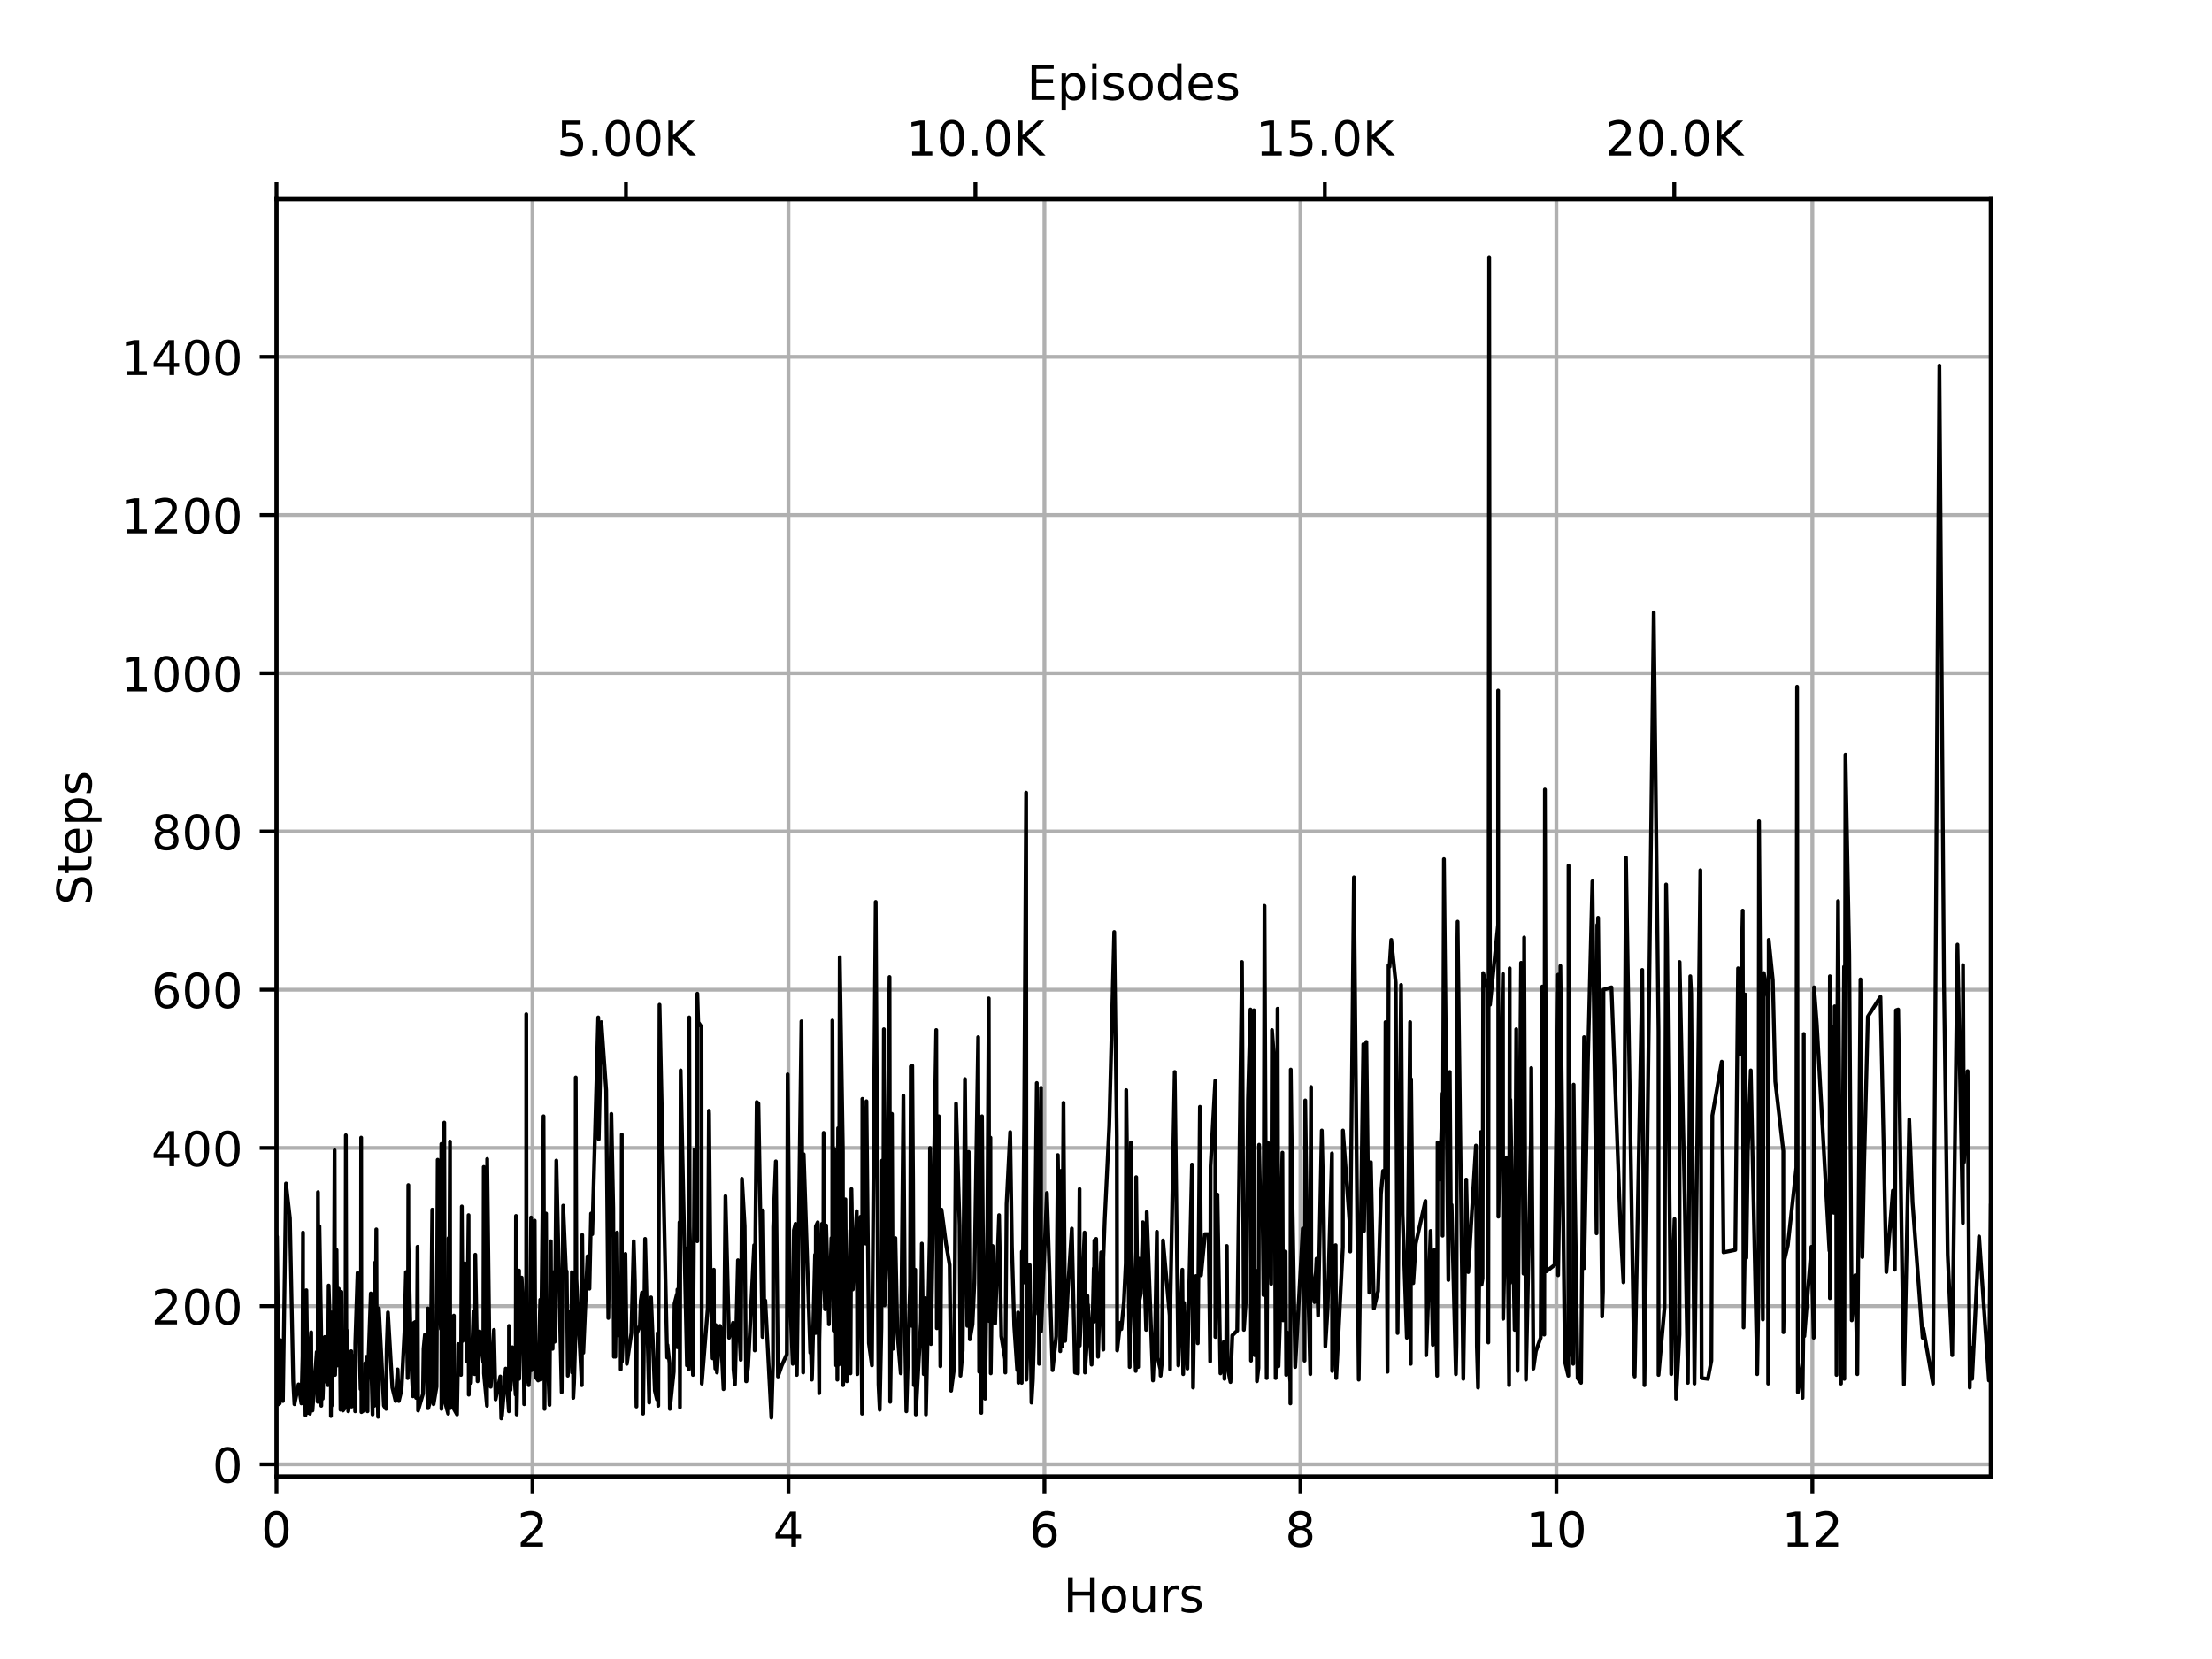 <?xml version="1.0" encoding="utf-8" standalone="no"?>
<!DOCTYPE svg PUBLIC "-//W3C//DTD SVG 1.1//EN"
  "http://www.w3.org/Graphics/SVG/1.1/DTD/svg11.dtd">
<!-- Created with matplotlib (https://matplotlib.org/) -->
<svg height="345.6pt" version="1.1" viewBox="0 0 460.8 345.6" width="460.8pt" xmlns="http://www.w3.org/2000/svg" xmlns:xlink="http://www.w3.org/1999/xlink">
 <defs>
  <style type="text/css">
*{stroke-linecap:butt;stroke-linejoin:round;}
  </style>
 </defs>
 <g id="figure_1">
  <g id="patch_1">
   <path d="M 0 345.6 
L 460.8 345.6 
L 460.8 0 
L 0 0 
z
" style="fill:#ffffff;"/>
  </g>
  <g id="axes_1">
   <g id="patch_2">
    <path d="M 57.6 307.584 
L 414.72 307.584 
L 414.72 41.472 
L 57.6 41.472 
z
" style="fill:#ffffff;"/>
   </g>
   <g id="matplotlib.axis_1">
    <g id="xtick_1">
     <g id="line2d_1">
      <path clip-path="url(#pfa15cf394e)" d="M 57.6 307.584 
L 57.6 41.472 
" style="fill:none;stroke:#b0b0b0;stroke-linecap:square;stroke-width:0.8;"/>
     </g>
     <g id="line2d_2">
      <defs>
       <path d="M 0 0 
L 0 3.5 
" id="m8be37d8fa8" style="stroke:#000000;stroke-width:0.8;"/>
      </defs>
      <g>
       <use style="stroke:#000000;stroke-width:0.8;" x="57.6" xlink:href="#m8be37d8fa8" y="307.584"/>
      </g>
     </g>
     <g id="text_1">
      <!-- 0 -->
      <defs>
       <path d="M 31.781 66.406 
Q 24.172 66.406 20.328 58.906 
Q 16.5 51.422 16.5 36.375 
Q 16.5 21.391 20.328 13.891 
Q 24.172 6.391 31.781 6.391 
Q 39.453 6.391 43.281 13.891 
Q 47.125 21.391 47.125 36.375 
Q 47.125 51.422 43.281 58.906 
Q 39.453 66.406 31.781 66.406 
z
M 31.781 74.219 
Q 44.047 74.219 50.516 64.516 
Q 56.984 54.828 56.984 36.375 
Q 56.984 17.969 50.516 8.266 
Q 44.047 -1.422 31.781 -1.422 
Q 19.531 -1.422 13.062 8.266 
Q 6.594 17.969 6.594 36.375 
Q 6.594 54.828 13.062 64.516 
Q 19.531 74.219 31.781 74.219 
z
" id="DejaVuSans-48"/>
      </defs>
      <g transform="translate(54.419 322.182)scale(0.1 -0.1)">
       <use xlink:href="#DejaVuSans-48"/>
      </g>
     </g>
    </g>
    <g id="xtick_2">
     <g id="line2d_3">
      <path clip-path="url(#pfa15cf394e)" d="M 110.925 307.584 
L 110.925 41.472 
" style="fill:none;stroke:#b0b0b0;stroke-linecap:square;stroke-width:0.8;"/>
     </g>
     <g id="line2d_4">
      <g>
       <use style="stroke:#000000;stroke-width:0.8;" x="110.925" xlink:href="#m8be37d8fa8" y="307.584"/>
      </g>
     </g>
     <g id="text_2">
      <!-- 2 -->
      <defs>
       <path d="M 19.188 8.297 
L 53.609 8.297 
L 53.609 0 
L 7.328 0 
L 7.328 8.297 
Q 12.938 14.109 22.625 23.891 
Q 32.328 33.688 34.812 36.531 
Q 39.547 41.844 41.422 45.531 
Q 43.312 49.219 43.312 52.781 
Q 43.312 58.594 39.234 62.25 
Q 35.156 65.922 28.609 65.922 
Q 23.969 65.922 18.812 64.312 
Q 13.672 62.703 7.812 59.422 
L 7.812 69.391 
Q 13.766 71.781 18.938 73 
Q 24.125 74.219 28.422 74.219 
Q 39.75 74.219 46.484 68.547 
Q 53.219 62.891 53.219 53.422 
Q 53.219 48.922 51.531 44.891 
Q 49.859 40.875 45.406 35.406 
Q 44.188 33.984 37.641 27.219 
Q 31.109 20.453 19.188 8.297 
z
" id="DejaVuSans-50"/>
      </defs>
      <g transform="translate(107.744 322.182)scale(0.1 -0.1)">
       <use xlink:href="#DejaVuSans-50"/>
      </g>
     </g>
    </g>
    <g id="xtick_3">
     <g id="line2d_5">
      <path clip-path="url(#pfa15cf394e)" d="M 164.25 307.584 
L 164.25 41.472 
" style="fill:none;stroke:#b0b0b0;stroke-linecap:square;stroke-width:0.8;"/>
     </g>
     <g id="line2d_6">
      <g>
       <use style="stroke:#000000;stroke-width:0.8;" x="164.25" xlink:href="#m8be37d8fa8" y="307.584"/>
      </g>
     </g>
     <g id="text_3">
      <!-- 4 -->
      <defs>
       <path d="M 37.797 64.312 
L 12.891 25.391 
L 37.797 25.391 
z
M 35.203 72.906 
L 47.609 72.906 
L 47.609 25.391 
L 58.016 25.391 
L 58.016 17.188 
L 47.609 17.188 
L 47.609 0 
L 37.797 0 
L 37.797 17.188 
L 4.891 17.188 
L 4.891 26.703 
z
" id="DejaVuSans-52"/>
      </defs>
      <g transform="translate(161.069 322.182)scale(0.1 -0.1)">
       <use xlink:href="#DejaVuSans-52"/>
      </g>
     </g>
    </g>
    <g id="xtick_4">
     <g id="line2d_7">
      <path clip-path="url(#pfa15cf394e)" d="M 217.575 307.584 
L 217.575 41.472 
" style="fill:none;stroke:#b0b0b0;stroke-linecap:square;stroke-width:0.8;"/>
     </g>
     <g id="line2d_8">
      <g>
       <use style="stroke:#000000;stroke-width:0.8;" x="217.575" xlink:href="#m8be37d8fa8" y="307.584"/>
      </g>
     </g>
     <g id="text_4">
      <!-- 6 -->
      <defs>
       <path d="M 33.016 40.375 
Q 26.375 40.375 22.484 35.828 
Q 18.609 31.297 18.609 23.391 
Q 18.609 15.531 22.484 10.953 
Q 26.375 6.391 33.016 6.391 
Q 39.656 6.391 43.531 10.953 
Q 47.406 15.531 47.406 23.391 
Q 47.406 31.297 43.531 35.828 
Q 39.656 40.375 33.016 40.375 
z
M 52.594 71.297 
L 52.594 62.312 
Q 48.875 64.062 45.094 64.984 
Q 41.312 65.922 37.594 65.922 
Q 27.828 65.922 22.672 59.328 
Q 17.531 52.734 16.797 39.406 
Q 19.672 43.656 24.016 45.922 
Q 28.375 48.188 33.594 48.188 
Q 44.578 48.188 50.953 41.516 
Q 57.328 34.859 57.328 23.391 
Q 57.328 12.156 50.688 5.359 
Q 44.047 -1.422 33.016 -1.422 
Q 20.359 -1.422 13.672 8.266 
Q 6.984 17.969 6.984 36.375 
Q 6.984 53.656 15.188 63.938 
Q 23.391 74.219 37.203 74.219 
Q 40.922 74.219 44.703 73.484 
Q 48.484 72.75 52.594 71.297 
z
" id="DejaVuSans-54"/>
      </defs>
      <g transform="translate(214.394 322.182)scale(0.1 -0.1)">
       <use xlink:href="#DejaVuSans-54"/>
      </g>
     </g>
    </g>
    <g id="xtick_5">
     <g id="line2d_9">
      <path clip-path="url(#pfa15cf394e)" d="M 270.9 307.584 
L 270.9 41.472 
" style="fill:none;stroke:#b0b0b0;stroke-linecap:square;stroke-width:0.8;"/>
     </g>
     <g id="line2d_10">
      <g>
       <use style="stroke:#000000;stroke-width:0.8;" x="270.9" xlink:href="#m8be37d8fa8" y="307.584"/>
      </g>
     </g>
     <g id="text_5">
      <!-- 8 -->
      <defs>
       <path d="M 31.781 34.625 
Q 24.75 34.625 20.719 30.859 
Q 16.703 27.094 16.703 20.516 
Q 16.703 13.922 20.719 10.156 
Q 24.75 6.391 31.781 6.391 
Q 38.812 6.391 42.859 10.172 
Q 46.922 13.969 46.922 20.516 
Q 46.922 27.094 42.891 30.859 
Q 38.875 34.625 31.781 34.625 
z
M 21.922 38.812 
Q 15.578 40.375 12.031 44.719 
Q 8.5 49.078 8.5 55.328 
Q 8.5 64.062 14.719 69.141 
Q 20.953 74.219 31.781 74.219 
Q 42.672 74.219 48.875 69.141 
Q 55.078 64.062 55.078 55.328 
Q 55.078 49.078 51.531 44.719 
Q 48 40.375 41.703 38.812 
Q 48.828 37.156 52.797 32.312 
Q 56.781 27.484 56.781 20.516 
Q 56.781 9.906 50.312 4.234 
Q 43.844 -1.422 31.781 -1.422 
Q 19.734 -1.422 13.25 4.234 
Q 6.781 9.906 6.781 20.516 
Q 6.781 27.484 10.781 32.312 
Q 14.797 37.156 21.922 38.812 
z
M 18.312 54.391 
Q 18.312 48.734 21.844 45.562 
Q 25.391 42.391 31.781 42.391 
Q 38.141 42.391 41.719 45.562 
Q 45.312 48.734 45.312 54.391 
Q 45.312 60.062 41.719 63.234 
Q 38.141 66.406 31.781 66.406 
Q 25.391 66.406 21.844 63.234 
Q 18.312 60.062 18.312 54.391 
z
" id="DejaVuSans-56"/>
      </defs>
      <g transform="translate(267.718 322.182)scale(0.1 -0.1)">
       <use xlink:href="#DejaVuSans-56"/>
      </g>
     </g>
    </g>
    <g id="xtick_6">
     <g id="line2d_11">
      <path clip-path="url(#pfa15cf394e)" d="M 324.225 307.584 
L 324.225 41.472 
" style="fill:none;stroke:#b0b0b0;stroke-linecap:square;stroke-width:0.8;"/>
     </g>
     <g id="line2d_12">
      <g>
       <use style="stroke:#000000;stroke-width:0.8;" x="324.225" xlink:href="#m8be37d8fa8" y="307.584"/>
      </g>
     </g>
     <g id="text_6">
      <!-- 10 -->
      <defs>
       <path d="M 12.406 8.297 
L 28.516 8.297 
L 28.516 63.922 
L 10.984 60.406 
L 10.984 69.391 
L 28.422 72.906 
L 38.281 72.906 
L 38.281 8.297 
L 54.391 8.297 
L 54.391 0 
L 12.406 0 
z
" id="DejaVuSans-49"/>
      </defs>
      <g transform="translate(317.862 322.182)scale(0.1 -0.1)">
       <use xlink:href="#DejaVuSans-49"/>
       <use x="63.623" xlink:href="#DejaVuSans-48"/>
      </g>
     </g>
    </g>
    <g id="xtick_7">
     <g id="line2d_13">
      <path clip-path="url(#pfa15cf394e)" d="M 377.55 307.584 
L 377.55 41.472 
" style="fill:none;stroke:#b0b0b0;stroke-linecap:square;stroke-width:0.8;"/>
     </g>
     <g id="line2d_14">
      <g>
       <use style="stroke:#000000;stroke-width:0.8;" x="377.55" xlink:href="#m8be37d8fa8" y="307.584"/>
      </g>
     </g>
     <g id="text_7">
      <!-- 12 -->
      <g transform="translate(371.187 322.182)scale(0.1 -0.1)">
       <use xlink:href="#DejaVuSans-49"/>
       <use x="63.623" xlink:href="#DejaVuSans-50"/>
      </g>
     </g>
    </g>
    <g id="text_8">
     <!-- Hours -->
     <defs>
      <path d="M 9.812 72.906 
L 19.672 72.906 
L 19.672 43.016 
L 55.516 43.016 
L 55.516 72.906 
L 65.375 72.906 
L 65.375 0 
L 55.516 0 
L 55.516 34.719 
L 19.672 34.719 
L 19.672 0 
L 9.812 0 
z
" id="DejaVuSans-72"/>
      <path d="M 30.609 48.391 
Q 23.391 48.391 19.188 42.75 
Q 14.984 37.109 14.984 27.297 
Q 14.984 17.484 19.156 11.844 
Q 23.344 6.203 30.609 6.203 
Q 37.797 6.203 41.984 11.859 
Q 46.188 17.531 46.188 27.297 
Q 46.188 37.016 41.984 42.703 
Q 37.797 48.391 30.609 48.391 
z
M 30.609 56 
Q 42.328 56 49.016 48.375 
Q 55.719 40.766 55.719 27.297 
Q 55.719 13.875 49.016 6.219 
Q 42.328 -1.422 30.609 -1.422 
Q 18.844 -1.422 12.172 6.219 
Q 5.516 13.875 5.516 27.297 
Q 5.516 40.766 12.172 48.375 
Q 18.844 56 30.609 56 
z
" id="DejaVuSans-111"/>
      <path d="M 8.5 21.578 
L 8.5 54.688 
L 17.484 54.688 
L 17.484 21.922 
Q 17.484 14.156 20.5 10.266 
Q 23.531 6.391 29.594 6.391 
Q 36.859 6.391 41.078 11.031 
Q 45.312 15.672 45.312 23.688 
L 45.312 54.688 
L 54.297 54.688 
L 54.297 0 
L 45.312 0 
L 45.312 8.406 
Q 42.047 3.422 37.719 1 
Q 33.406 -1.422 27.688 -1.422 
Q 18.266 -1.422 13.375 4.438 
Q 8.5 10.297 8.5 21.578 
z
M 31.109 56 
z
" id="DejaVuSans-117"/>
      <path d="M 41.109 46.297 
Q 39.594 47.172 37.812 47.578 
Q 36.031 48 33.891 48 
Q 26.266 48 22.188 43.047 
Q 18.109 38.094 18.109 28.812 
L 18.109 0 
L 9.078 0 
L 9.078 54.688 
L 18.109 54.688 
L 18.109 46.188 
Q 20.953 51.172 25.484 53.578 
Q 30.031 56 36.531 56 
Q 37.453 56 38.578 55.875 
Q 39.703 55.766 41.062 55.516 
z
" id="DejaVuSans-114"/>
      <path d="M 44.281 53.078 
L 44.281 44.578 
Q 40.484 46.531 36.375 47.5 
Q 32.281 48.484 27.875 48.484 
Q 21.188 48.484 17.844 46.438 
Q 14.5 44.391 14.5 40.281 
Q 14.5 37.156 16.891 35.375 
Q 19.281 33.594 26.516 31.984 
L 29.594 31.297 
Q 39.156 29.25 43.188 25.516 
Q 47.219 21.781 47.219 15.094 
Q 47.219 7.469 41.188 3.016 
Q 35.156 -1.422 24.609 -1.422 
Q 20.219 -1.422 15.453 -0.562 
Q 10.688 0.297 5.422 2 
L 5.422 11.281 
Q 10.406 8.688 15.234 7.391 
Q 20.062 6.109 24.812 6.109 
Q 31.156 6.109 34.562 8.281 
Q 37.984 10.453 37.984 14.406 
Q 37.984 18.062 35.516 20.016 
Q 33.062 21.969 24.703 23.781 
L 21.578 24.516 
Q 13.234 26.266 9.516 29.906 
Q 5.812 33.547 5.812 39.891 
Q 5.812 47.609 11.281 51.797 
Q 16.75 56 26.812 56 
Q 31.781 56 36.172 55.266 
Q 40.578 54.547 44.281 53.078 
z
" id="DejaVuSans-115"/>
     </defs>
     <g transform="translate(221.512 335.861)scale(0.1 -0.1)">
      <use xlink:href="#DejaVuSans-72"/>
      <use x="75.195" xlink:href="#DejaVuSans-111"/>
      <use x="136.377" xlink:href="#DejaVuSans-117"/>
      <use x="199.756" xlink:href="#DejaVuSans-114"/>
      <use x="240.869" xlink:href="#DejaVuSans-115"/>
     </g>
    </g>
   </g>
   <g id="matplotlib.axis_2">
    <g id="ytick_1">
     <g id="line2d_15">
      <path clip-path="url(#pfa15cf394e)" d="M 57.6 305.046 
L 414.72 305.046 
" style="fill:none;stroke:#b0b0b0;stroke-linecap:square;stroke-width:0.8;"/>
     </g>
     <g id="line2d_16">
      <defs>
       <path d="M 0 0 
L -3.5 0 
" id="m94f28f0e37" style="stroke:#000000;stroke-width:0.8;"/>
      </defs>
      <g>
       <use style="stroke:#000000;stroke-width:0.8;" x="57.6" xlink:href="#m94f28f0e37" y="305.046"/>
      </g>
     </g>
     <g id="text_9">
      <!-- 0 -->
      <g transform="translate(44.237 308.845)scale(0.1 -0.1)">
       <use xlink:href="#DejaVuSans-48"/>
      </g>
     </g>
    </g>
    <g id="ytick_2">
     <g id="line2d_17">
      <path clip-path="url(#pfa15cf394e)" d="M 57.6 272.087 
L 414.72 272.087 
" style="fill:none;stroke:#b0b0b0;stroke-linecap:square;stroke-width:0.8;"/>
     </g>
     <g id="line2d_18">
      <g>
       <use style="stroke:#000000;stroke-width:0.8;" x="57.6" xlink:href="#m94f28f0e37" y="272.087"/>
      </g>
     </g>
     <g id="text_10">
      <!-- 200 -->
      <g transform="translate(31.512 275.886)scale(0.1 -0.1)">
       <use xlink:href="#DejaVuSans-50"/>
       <use x="63.623" xlink:href="#DejaVuSans-48"/>
       <use x="127.246" xlink:href="#DejaVuSans-48"/>
      </g>
     </g>
    </g>
    <g id="ytick_3">
     <g id="line2d_19">
      <path clip-path="url(#pfa15cf394e)" d="M 57.6 239.128 
L 414.72 239.128 
" style="fill:none;stroke:#b0b0b0;stroke-linecap:square;stroke-width:0.8;"/>
     </g>
     <g id="line2d_20">
      <g>
       <use style="stroke:#000000;stroke-width:0.8;" x="57.6" xlink:href="#m94f28f0e37" y="239.128"/>
      </g>
     </g>
     <g id="text_11">
      <!-- 400 -->
      <g transform="translate(31.512 242.927)scale(0.1 -0.1)">
       <use xlink:href="#DejaVuSans-52"/>
       <use x="63.623" xlink:href="#DejaVuSans-48"/>
       <use x="127.246" xlink:href="#DejaVuSans-48"/>
      </g>
     </g>
    </g>
    <g id="ytick_4">
     <g id="line2d_21">
      <path clip-path="url(#pfa15cf394e)" d="M 57.6 206.169 
L 414.72 206.169 
" style="fill:none;stroke:#b0b0b0;stroke-linecap:square;stroke-width:0.8;"/>
     </g>
     <g id="line2d_22">
      <g>
       <use style="stroke:#000000;stroke-width:0.8;" x="57.6" xlink:href="#m94f28f0e37" y="206.169"/>
      </g>
     </g>
     <g id="text_12">
      <!-- 600 -->
      <g transform="translate(31.512 209.968)scale(0.1 -0.1)">
       <use xlink:href="#DejaVuSans-54"/>
       <use x="63.623" xlink:href="#DejaVuSans-48"/>
       <use x="127.246" xlink:href="#DejaVuSans-48"/>
      </g>
     </g>
    </g>
    <g id="ytick_5">
     <g id="line2d_23">
      <path clip-path="url(#pfa15cf394e)" d="M 57.6 173.21 
L 414.72 173.21 
" style="fill:none;stroke:#b0b0b0;stroke-linecap:square;stroke-width:0.8;"/>
     </g>
     <g id="line2d_24">
      <g>
       <use style="stroke:#000000;stroke-width:0.8;" x="57.6" xlink:href="#m94f28f0e37" y="173.21"/>
      </g>
     </g>
     <g id="text_13">
      <!-- 800 -->
      <g transform="translate(31.512 177.009)scale(0.1 -0.1)">
       <use xlink:href="#DejaVuSans-56"/>
       <use x="63.623" xlink:href="#DejaVuSans-48"/>
       <use x="127.246" xlink:href="#DejaVuSans-48"/>
      </g>
     </g>
    </g>
    <g id="ytick_6">
     <g id="line2d_25">
      <path clip-path="url(#pfa15cf394e)" d="M 57.6 140.251 
L 414.72 140.251 
" style="fill:none;stroke:#b0b0b0;stroke-linecap:square;stroke-width:0.8;"/>
     </g>
     <g id="line2d_26">
      <g>
       <use style="stroke:#000000;stroke-width:0.8;" x="57.6" xlink:href="#m94f28f0e37" y="140.251"/>
      </g>
     </g>
     <g id="text_14">
      <!-- 1000 -->
      <g transform="translate(25.15 144.05)scale(0.1 -0.1)">
       <use xlink:href="#DejaVuSans-49"/>
       <use x="63.623" xlink:href="#DejaVuSans-48"/>
       <use x="127.246" xlink:href="#DejaVuSans-48"/>
       <use x="190.869" xlink:href="#DejaVuSans-48"/>
      </g>
     </g>
    </g>
    <g id="ytick_7">
     <g id="line2d_27">
      <path clip-path="url(#pfa15cf394e)" d="M 57.6 107.291 
L 414.72 107.291 
" style="fill:none;stroke:#b0b0b0;stroke-linecap:square;stroke-width:0.8;"/>
     </g>
     <g id="line2d_28">
      <g>
       <use style="stroke:#000000;stroke-width:0.8;" x="57.6" xlink:href="#m94f28f0e37" y="107.291"/>
      </g>
     </g>
     <g id="text_15">
      <!-- 1200 -->
      <g transform="translate(25.15 111.091)scale(0.1 -0.1)">
       <use xlink:href="#DejaVuSans-49"/>
       <use x="63.623" xlink:href="#DejaVuSans-50"/>
       <use x="127.246" xlink:href="#DejaVuSans-48"/>
       <use x="190.869" xlink:href="#DejaVuSans-48"/>
      </g>
     </g>
    </g>
    <g id="ytick_8">
     <g id="line2d_29">
      <path clip-path="url(#pfa15cf394e)" d="M 57.6 74.332 
L 414.72 74.332 
" style="fill:none;stroke:#b0b0b0;stroke-linecap:square;stroke-width:0.8;"/>
     </g>
     <g id="line2d_30">
      <g>
       <use style="stroke:#000000;stroke-width:0.8;" x="57.6" xlink:href="#m94f28f0e37" y="74.332"/>
      </g>
     </g>
     <g id="text_16">
      <!-- 1400 -->
      <g transform="translate(25.15 78.131)scale(0.1 -0.1)">
       <use xlink:href="#DejaVuSans-49"/>
       <use x="63.623" xlink:href="#DejaVuSans-52"/>
       <use x="127.246" xlink:href="#DejaVuSans-48"/>
       <use x="190.869" xlink:href="#DejaVuSans-48"/>
      </g>
     </g>
    </g>
    <g id="text_17">
     <!-- Steps -->
     <defs>
      <path d="M 53.516 70.516 
L 53.516 60.891 
Q 47.906 63.578 42.922 64.891 
Q 37.938 66.219 33.297 66.219 
Q 25.25 66.219 20.875 63.094 
Q 16.5 59.969 16.5 54.203 
Q 16.5 49.359 19.406 46.891 
Q 22.312 44.438 30.422 42.922 
L 36.375 41.703 
Q 47.406 39.594 52.656 34.297 
Q 57.906 29 57.906 20.125 
Q 57.906 9.516 50.797 4.047 
Q 43.703 -1.422 29.984 -1.422 
Q 24.812 -1.422 18.969 -0.25 
Q 13.141 0.922 6.891 3.219 
L 6.891 13.375 
Q 12.891 10.016 18.656 8.297 
Q 24.422 6.594 29.984 6.594 
Q 38.422 6.594 43.016 9.906 
Q 47.609 13.234 47.609 19.391 
Q 47.609 24.75 44.312 27.781 
Q 41.016 30.812 33.5 32.328 
L 27.484 33.5 
Q 16.453 35.688 11.516 40.375 
Q 6.594 45.062 6.594 53.422 
Q 6.594 63.094 13.406 68.656 
Q 20.219 74.219 32.172 74.219 
Q 37.312 74.219 42.625 73.281 
Q 47.953 72.359 53.516 70.516 
z
" id="DejaVuSans-83"/>
      <path d="M 18.312 70.219 
L 18.312 54.688 
L 36.812 54.688 
L 36.812 47.703 
L 18.312 47.703 
L 18.312 18.016 
Q 18.312 11.328 20.141 9.422 
Q 21.969 7.516 27.594 7.516 
L 36.812 7.516 
L 36.812 0 
L 27.594 0 
Q 17.188 0 13.234 3.875 
Q 9.281 7.766 9.281 18.016 
L 9.281 47.703 
L 2.688 47.703 
L 2.688 54.688 
L 9.281 54.688 
L 9.281 70.219 
z
" id="DejaVuSans-116"/>
      <path d="M 56.203 29.594 
L 56.203 25.203 
L 14.891 25.203 
Q 15.484 15.922 20.484 11.062 
Q 25.484 6.203 34.422 6.203 
Q 39.594 6.203 44.453 7.469 
Q 49.312 8.734 54.109 11.281 
L 54.109 2.781 
Q 49.266 0.734 44.188 -0.344 
Q 39.109 -1.422 33.891 -1.422 
Q 20.797 -1.422 13.156 6.188 
Q 5.516 13.812 5.516 26.812 
Q 5.516 40.234 12.766 48.109 
Q 20.016 56 32.328 56 
Q 43.359 56 49.781 48.891 
Q 56.203 41.797 56.203 29.594 
z
M 47.219 32.234 
Q 47.125 39.594 43.094 43.984 
Q 39.062 48.391 32.422 48.391 
Q 24.906 48.391 20.391 44.141 
Q 15.875 39.891 15.188 32.172 
z
" id="DejaVuSans-101"/>
      <path d="M 18.109 8.203 
L 18.109 -20.797 
L 9.078 -20.797 
L 9.078 54.688 
L 18.109 54.688 
L 18.109 46.391 
Q 20.953 51.266 25.266 53.625 
Q 29.594 56 35.594 56 
Q 45.562 56 51.781 48.094 
Q 58.016 40.188 58.016 27.297 
Q 58.016 14.406 51.781 6.484 
Q 45.562 -1.422 35.594 -1.422 
Q 29.594 -1.422 25.266 0.953 
Q 20.953 3.328 18.109 8.203 
z
M 48.688 27.297 
Q 48.688 37.203 44.609 42.844 
Q 40.531 48.484 33.406 48.484 
Q 26.266 48.484 22.188 42.844 
Q 18.109 37.203 18.109 27.297 
Q 18.109 17.391 22.188 11.75 
Q 26.266 6.109 33.406 6.109 
Q 40.531 6.109 44.609 11.75 
Q 48.688 17.391 48.688 27.297 
z
" id="DejaVuSans-112"/>
     </defs>
     <g transform="translate(19.07 188.518)rotate(-90)scale(0.1 -0.1)">
      <use xlink:href="#DejaVuSans-83"/>
      <use x="63.477" xlink:href="#DejaVuSans-116"/>
      <use x="102.686" xlink:href="#DejaVuSans-101"/>
      <use x="164.209" xlink:href="#DejaVuSans-112"/>
      <use x="227.686" xlink:href="#DejaVuSans-115"/>
     </g>
    </g>
   </g>
   <g id="line2d_31">
    <path clip-path="url(#pfa15cf394e)" d="M 57.6 271.428 
L 57.6 290.544 
L 57.705 257.585 
L 58.101 292.522 
L 58.138 292.192 
L 58.265 292.357 
L 58.415 279.173 
L 58.813 279.668 
L 58.942 291.862 
L 59.581 246.544 
L 60.395 253.795 
L 61.083 287.743 
L 61.341 292.522 
L 62.197 288.402 
L 62.791 292.357 
L 63.033 282.469 
L 63.125 256.761 
L 63.127 284.776 
L 63.535 286.259 
L 63.641 294.829 
L 63.757 286.095 
L 63.83 268.791 
L 64.169 294.334 
L 64.22 291.368 
L 64.517 290.709 
L 64.561 294.499 
L 64.682 293.84 
L 64.707 279.503 
L 64.824 277.525 
L 64.861 284.447 
L 65.096 293.84 
L 65.987 281.645 
L 66.178 292.027 
L 66.238 248.356 
L 66.474 291.203 
L 66.548 255.443 
L 66.906 277.36 
L 66.935 292.851 
L 67.132 281.151 
L 67.224 291.368 
L 67.665 278.514 
L 67.797 286.919 
L 68.311 288.567 
L 68.469 267.802 
L 68.926 281.975 
L 68.939 294.994 
L 69.063 273.405 
L 69.086 292.851 
L 69.534 279.008 
L 69.707 239.622 
L 69.806 286.424 
L 69.875 283.788 
L 70.11 260.387 
L 70.307 284.447 
L 70.562 268.462 
L 70.79 277.196 
L 70.937 293.675 
L 71.063 290.379 
L 71.118 269.121 
L 71.229 283.952 
L 71.443 293.84 
L 71.827 293.346 
L 71.963 286.754 
L 72.047 236.491 
L 72.183 289.885 
L 72.215 277.031 
L 72.552 294.005 
L 72.975 291.203 
L 73.095 287.743 
L 73.17 281.48 
L 73.262 293.016 
L 73.288 292.522 
L 73.353 282.634 
L 73.736 285.271 
L 73.89 282.304 
L 73.991 294.005 
L 74.016 279.832 
L 74.489 265.166 
L 75.118 289.391 
L 75.198 285.106 
L 75.235 236.986 
L 75.294 294.17 
L 76.003 293.675 
L 76.111 283.952 
L 76.212 287.578 
L 76.35 282.634 
L 76.562 294.005 
L 76.597 287.907 
L 77.248 269.45 
L 77.313 282.964 
L 77.613 294.664 
L 77.624 271.922 
L 77.627 291.368 
L 77.99 292.851 
L 78.121 263.023 
L 78.131 281.316 
L 78.158 291.039 
L 78.389 256.102 
L 78.508 286.259 
L 78.529 283.788 
L 78.566 286.589 
L 78.763 295.158 
L 78.886 292.522 
L 78.931 272.581 
L 79.978 292.851 
L 80.427 293.51 
L 80.552 280.986 
L 80.812 273.405 
L 81.729 289.061 
L 82.411 291.862 
L 82.83 285.271 
L 83.083 291.862 
L 83.639 289.555 
L 84.253 277.525 
L 84.573 265.001 
L 84.923 287.083 
L 84.981 282.469 
L 85.06 246.873 
L 85.07 258.244 
L 85.64 283.458 
L 86.023 290.874 
L 86.242 275.548 
L 86.524 275.383 
L 86.684 291.203 
L 86.806 289.391 
L 86.977 259.727 
L 87.095 293.84 
L 88.108 290.379 
L 88.233 280.986 
L 88.523 278.02 
L 88.648 278.02 
L 89.104 293.346 
L 89.136 272.581 
L 89.208 293.346 
L 89.637 291.862 
L 90.049 251.982 
L 90.322 292.522 
L 90.937 288.896 
L 91.181 241.6 
L 91.463 267.638 
L 91.842 276.866 
L 91.942 238.304 
L 91.964 293.51 
L 92.547 233.854 
L 92.685 292.027 
L 93.361 294.499 
L 93.445 257.915 
L 93.458 282.799 
L 93.505 290.709 
L 93.741 237.81 
L 93.786 293.346 
L 94.057 281.151 
L 94.073 289.555 
L 94.441 282.469 
L 94.546 274.065 
L 94.557 293.51 
L 95.206 294.664 
L 95.463 279.997 
L 96.032 286.424 
L 96.203 251.323 
L 96.383 279.338 
L 96.824 263.188 
L 97.257 283.623 
L 97.614 253.136 
L 97.654 290.544 
L 97.717 286.424 
L 98.11 288.072 
L 98.642 273.241 
L 98.872 286.259 
L 98.989 283.458 
L 99.012 261.375 
L 99.49 287.743 
L 99.924 277.36 
L 100.679 283.788 
L 100.772 243.083 
L 100.818 286.095 
L 101.443 292.851 
L 101.488 241.435 
L 101.976 282.304 
L 102.232 288.896 
L 102.9 277.031 
L 103.237 291.533 
L 104.225 286.754 
L 104.424 295.488 
L 104.585 294.829 
L 105.354 285.106 
L 106.009 294.005 
L 106.035 276.207 
L 106.339 289.555 
L 106.728 280.656 
L 107.422 290.544 
L 107.485 253.3 
L 107.633 294.664 
L 108.128 264.671 
L 108.16 287.248 
L 108.672 266.154 
L 109.001 273.076 
L 109.193 292.522 
L 109.205 285.435 
L 109.616 287.248 
L 109.631 211.277 
L 109.7 285.6 
L 110.146 288.567 
L 110.384 284.117 
L 110.638 253.63 
L 110.742 285.435 
L 110.819 274.229 
L 111.124 279.832 
L 111.384 254.289 
L 111.536 286.754 
L 112.104 287.578 
L 112.543 270.769 
L 112.644 287.413 
L 113.227 232.536 
L 113.438 293.51 
L 113.751 252.806 
L 113.879 276.866 
L 114.469 292.686 
L 114.746 258.574 
L 114.832 273.57 
L 115.116 280.986 
L 115.37 265.001 
L 115.56 279.503 
L 115.894 241.765 
L 117.006 290.05 
L 117.318 251.158 
L 117.94 265.66 
L 118.054 264.836 
L 118.287 286.589 
L 118.87 273.076 
L 118.999 282.634 
L 119.131 265.001 
L 119.17 285.93 
L 119.386 285.435 
L 119.423 291.203 
L 119.59 288.072 
L 119.893 277.36 
L 119.937 224.461 
L 120.075 266.484 
L 121.202 288.567 
L 121.284 257.255 
L 121.511 281.81 
L 122.388 261.705 
L 122.791 268.462 
L 123.13 252.806 
L 123.38 257.091 
L 124.619 211.937 
L 124.73 237.315 
L 125.274 212.925 
L 126.275 227.098 
L 126.72 274.559 
L 127.349 232.042 
L 127.745 251.652 
L 127.885 282.634 
L 127.891 270.933 
L 128.181 282.634 
L 128.547 256.761 
L 128.766 278.184 
L 129.289 276.866 
L 129.315 285.271 
L 129.4 278.679 
L 129.536 236.326 
L 129.56 283.623 
L 129.786 278.514 
L 130.286 261.211 
L 130.582 284.117 
L 131.528 277.69 
L 132.017 258.574 
L 132.258 266.814 
L 132.584 293.016 
L 132.644 277.855 
L 133.308 276.042 
L 133.484 270.933 
L 133.739 269.285 
L 133.965 294.499 
L 134.391 258.079 
L 135.24 292.192 
L 135.25 273.076 
L 135.627 270.274 
L 136.416 289.72 
L 136.856 291.533 
L 137.003 277.69 
L 137.129 292.851 
L 137.394 209.3 
L 138.985 282.799 
L 139.035 280.162 
L 139.472 283.952 
L 139.549 293.51 
L 140.354 285.765 
L 140.518 271.593 
L 141.018 269.615 
L 141.09 280.656 
L 141.129 268.626 
L 141.234 279.338 
L 141.556 254.619 
L 141.64 293.181 
L 141.791 222.978 
L 143.107 284.447 
L 143.134 260.057 
L 143.513 285.271 
L 143.583 211.937 
L 143.674 255.443 
L 144.357 286.424 
L 144.677 239.457 
L 144.804 242.424 
L 145.264 258.574 
L 145.274 206.993 
L 145.45 212.925 
L 146.133 213.914 
L 146.194 288.237 
L 147.445 272.417 
L 147.679 231.382 
L 147.714 232.042 
L 148.03 267.308 
L 148.448 282.964 
L 148.502 282.469 
L 148.66 279.832 
L 148.701 264.506 
L 148.738 279.668 
L 149.022 285.106 
L 149.098 276.042 
L 149.355 285.93 
L 150.002 276.207 
L 150.117 276.866 
L 150.727 289.391 
L 151.126 249.18 
L 151.88 278.679 
L 152.721 275.548 
L 152.807 285.271 
L 153.102 288.402 
L 153.732 262.529 
L 153.835 273.9 
L 154.314 283.293 
L 154.563 245.555 
L 155.123 255.443 
L 155.416 287.743 
L 155.495 287.743 
L 155.848 284.611 
L 157.104 259.398 
L 157.226 281.316 
L 157.372 256.267 
L 157.64 229.57 
L 157.991 229.899 
L 158.843 278.514 
L 158.943 252.147 
L 159.227 274.394 
L 159.422 270.933 
L 160.694 295.323 
L 161.027 284.282 
L 161.076 255.607 
L 161.621 241.929 
L 162.066 286.754 
L 162.862 284.447 
L 163.91 282.14 
L 164.085 223.802 
L 164.52 269.121 
L 165.147 284.117 
L 165.382 256.267 
L 165.718 254.948 
L 165.995 286.424 
L 166.959 212.761 
L 167.317 285.93 
L 167.425 240.446 
L 168.797 281.81 
L 168.826 277.196 
L 169.125 287.413 
L 169.168 286.424 
L 169.791 261.375 
L 169.904 277.69 
L 169.957 255.443 
L 170.35 254.619 
L 170.666 290.215 
L 170.68 279.668 
L 171.219 254.948 
L 171.509 268.462 
L 171.577 235.997 
L 171.661 266.649 
L 171.883 272.746 
L 172.107 255.278 
L 172.683 275.877 
L 173.206 257.915 
L 173.385 259.563 
L 173.406 212.596 
L 173.664 277.196 
L 173.778 239.293 
L 174.19 284.447 
L 174.404 256.596 
L 174.437 287.413 
L 174.6 235.008 
L 174.731 284.282 
L 174.94 199.412 
L 175.588 239.952 
L 175.627 288.567 
L 176.062 282.799 
L 176.116 249.84 
L 176.423 287.743 
L 176.503 276.537 
L 176.522 285.435 
L 177.132 256.267 
L 177.17 286.095 
L 177.369 247.697 
L 177.432 250.828 
L 177.655 268.626 
L 178.477 252.312 
L 178.606 286.259 
L 178.873 254.619 
L 179.294 253.465 
L 179.586 294.499 
L 179.602 287.743 
L 179.652 228.911 
L 180.343 259.068 
L 180.497 229.405 
L 181.013 279.832 
L 181.638 284.447 
L 182.425 187.876 
L 183.012 288.402 
L 183.265 293.675 
L 183.613 276.537 
L 183.749 241.765 
L 184.005 255.772 
L 184.126 214.409 
L 184.264 271.922 
L 184.638 263.518 
L 185.304 203.532 
L 185.444 292.027 
L 185.608 281.975 
L 185.801 232.042 
L 186.025 280.986 
L 186.528 257.915 
L 186.941 277.69 
L 187.645 286.095 
L 188.196 228.251 
L 188.558 279.008 
L 188.811 294.005 
L 189.58 267.802 
L 189.739 222.154 
L 189.768 274.889 
L 189.963 276.207 
L 190.035 221.989 
L 190.207 245.72 
L 190.384 288.567 
L 190.654 264.506 
L 190.776 294.664 
L 191.838 275.383 
L 192.029 259.068 
L 192.431 286.259 
L 192.762 270.439 
L 192.889 294.664 
L 193.694 257.42 
L 193.745 239.128 
L 193.932 279.997 
L 195.038 214.573 
L 195.159 276.701 
L 195.566 232.536 
L 195.898 284.611 
L 196.132 251.982 
L 197.088 259.233 
L 197.827 263.518 
L 198.138 289.72 
L 198.765 284.941 
L 199.159 229.899 
L 199.898 255.278 
L 200.082 286.589 
L 200.54 281.316 
L 201.019 224.791 
L 201.504 276.207 
L 201.558 275.548 
L 201.799 239.952 
L 202.034 279.008 
L 202.591 275.877 
L 202.972 267.308 
L 203.773 216.057 
L 203.98 285.765 
L 204.336 253.465 
L 204.423 294.334 
L 204.567 232.536 
L 204.999 288.567 
L 205.204 291.368 
L 205.696 253.795 
L 205.97 207.982 
L 206.099 275.218 
L 206.15 254.783 
L 206.319 236.986 
L 206.394 286.095 
L 206.778 259.563 
L 207.309 275.713 
L 208.127 253.136 
L 208.59 278.349 
L 209.382 283.128 
L 209.431 285.93 
L 209.686 250.828 
L 210.44 235.832 
L 210.795 259.563 
L 211.282 276.207 
L 211.901 285.435 
L 212.068 273.405 
L 212.152 288.072 
L 212.226 281.48 
L 212.843 288.072 
L 212.875 260.716 
L 213.042 267.308 
L 213.353 233.36 
L 213.762 165.135 
L 213.827 287.413 
L 214.504 263.518 
L 214.876 292.192 
L 215.153 287.578 
L 215.388 279.668 
L 215.98 225.615 
L 216.272 273.735 
L 216.32 250.004 
L 216.456 284.117 
L 216.46 252.312 
L 216.541 264.342 
L 216.859 226.603 
L 216.876 277.36 
L 218.091 248.521 
L 219.274 285.435 
L 220.027 278.349 
L 220.368 240.611 
L 220.86 270.274 
L 220.87 281.48 
L 220.926 277.196 
L 221.04 243.907 
L 221.213 280.492 
L 221.544 229.735 
L 221.887 279.338 
L 222.457 268.791 
L 223.284 255.937 
L 223.947 285.93 
L 224.564 286.095 
L 224.891 247.697 
L 224.934 280.327 
L 225.939 256.761 
L 226.024 285.93 
L 226.408 279.832 
L 226.531 269.945 
L 226.566 271.757 
L 226.64 271.757 
L 227.394 284.282 
L 227.851 264.177 
L 227.863 275.383 
L 227.976 258.409 
L 228.021 274.889 
L 228.257 271.593 
L 228.35 258.079 
L 228.742 282.634 
L 229.392 260.881 
L 229.845 281.151 
L 229.849 262.034 
L 230.138 254.124 
L 231.08 234.514 
L 232.113 194.139 
L 232.656 236.821 
L 232.722 281.316 
L 233.372 275.548 
L 233.599 276.866 
L 234.125 271.263 
L 234.513 263.188 
L 234.613 227.098 
L 235.329 284.776 
L 235.583 237.974 
L 235.662 259.233 
L 236.595 285.6 
L 236.684 245.225 
L 237.085 284.776 
L 237.274 262.199 
L 237.29 271.263 
L 237.658 269.45 
L 238.074 254.619 
L 238.754 277.031 
L 238.887 252.476 
L 240.183 287.578 
L 240.641 277.196 
L 241 256.596 
L 241.17 282.799 
L 241.735 285.271 
L 241.774 286.589 
L 242.038 283.788 
L 242.278 258.409 
L 243.666 274.065 
L 243.752 285.271 
L 243.833 270.274 
L 244.713 223.308 
L 245.468 284.447 
L 246.302 264.506 
L 246.481 286.259 
L 246.67 271.428 
L 247.351 285.106 
L 248.309 242.589 
L 248.541 289.061 
L 248.801 271.593 
L 249.128 265.825 
L 249.521 279.832 
L 249.965 230.559 
L 250.192 265.66 
L 251.02 257.091 
L 251.776 257.091 
L 252.098 283.623 
L 252.186 242.918 
L 253.167 225.12 
L 253.193 278.514 
L 253.616 248.851 
L 254.245 286.095 
L 254.958 279.503 
L 255.075 287.248 
L 255.085 282.469 
L 255.432 285.106 
L 255.566 259.563 
L 255.737 284.941 
L 256.334 287.907 
L 256.714 278.184 
L 257.733 277.196 
L 258.72 200.401 
L 259.119 277.031 
L 259.622 269.615 
L 259.973 228.911 
L 260.498 210.289 
L 260.61 283.458 
L 261.219 210.453 
L 261.371 282.304 
L 261.544 264.671 
L 261.811 278.679 
L 261.842 287.743 
L 262.159 284.941 
L 262.293 238.469 
L 262.542 250.664 
L 262.982 249.84 
L 263.21 269.78 
L 263.419 188.7 
L 263.878 287.083 
L 264.103 237.974 
L 264.812 267.473 
L 264.979 214.573 
L 265.48 221.33 
L 265.737 287.083 
L 265.787 284.282 
L 266.013 267.802 
L 266.14 210.124 
L 266.337 284.611 
L 266.623 276.042 
L 266.806 267.143 
L 266.892 251.652 
L 267.148 240.117 
L 267.288 275.053 
L 267.808 260.716 
L 267.937 286.424 
L 268.079 277.525 
L 268.796 287.907 
L 268.808 292.357 
L 268.888 222.813 
L 269.241 250.499 
L 269.816 284.776 
L 271.393 255.937 
L 271.477 262.529 
L 271.714 266.814 
L 271.757 283.458 
L 271.905 229.24 
L 272.343 261.375 
L 272.963 286.259 
L 272.964 254.619 
L 273.117 226.439 
L 273.161 265.001 
L 273.818 271.263 
L 274.264 262.199 
L 274.585 274.065 
L 275.349 235.502 
L 275.741 251.982 
L 276.085 280.492 
L 276.563 272.746 
L 277.473 240.281 
L 277.514 285.6 
L 278.238 259.398 
L 278.36 287.083 
L 279.738 259.727 
L 279.754 235.502 
L 281.13 254.454 
L 281.278 260.716 
L 282.047 182.768 
L 283.053 287.413 
L 284.004 217.54 
L 284.15 256.431 
L 284.639 217.045 
L 285.254 269.285 
L 285.576 242.094 
L 286.204 272.581 
L 287.073 268.956 
L 287.675 248.686 
L 288.116 243.907 
L 288.536 245.39 
L 288.627 212.925 
L 289.044 285.765 
L 289.271 201.06 
L 289.468 201.39 
L 289.824 195.787 
L 290.754 204.686 
L 291.14 277.69 
L 291.871 205.18 
L 292.183 252.806 
L 293.067 278.679 
L 293.75 212.925 
L 293.885 284.117 
L 293.956 224.791 
L 294.408 267.308 
L 294.93 259.068 
L 296.938 250.169 
L 297.105 282.304 
L 298.02 256.431 
L 298.483 280.162 
L 298.764 274.889 
L 298.834 260.387 
L 299.381 286.589 
L 299.477 237.974 
L 299.969 245.72 
L 300.506 227.757 
L 300.517 257.42 
L 300.799 178.977 
L 301.718 266.649 
L 302.014 223.308 
L 302.252 254.783 
L 302.396 250.993 
L 303.289 286.259 
L 303.419 279.832 
L 303.518 202.543 
L 303.649 191.996 
L 304.832 287.248 
L 305.445 245.72 
L 305.863 265.001 
L 307.463 238.634 
L 307.658 280.492 
L 307.901 289.061 
L 308.467 235.832 
L 308.635 267.638 
L 308.844 266.319 
L 308.97 202.708 
L 309.824 205.839 
L 310.046 279.668 
L 310.224 53.568 
L 310.391 209.3 
L 312.076 192.656 
L 312.084 143.876 
L 312.135 253.465 
L 313.088 202.873 
L 313.138 274.724 
L 313.892 241.105 
L 314.371 288.567 
L 314.493 201.719 
L 314.547 267.308 
L 314.631 229.075 
L 315.532 277.031 
L 315.865 214.409 
L 316.132 285.6 
L 316.412 252.971 
L 316.866 200.566 
L 317.378 265.33 
L 317.511 195.292 
L 317.879 287.413 
L 318.914 237.48 
L 318.996 222.484 
L 319.43 285.106 
L 319.947 281.48 
L 320.955 278.679 
L 321.276 205.51 
L 321.3 266.319 
L 321.696 278.02 
L 321.834 164.475 
L 322.154 264.836 
L 323.856 263.518 
L 324.577 203.038 
L 324.585 265.66 
L 324.915 244.731 
L 325.057 201.225 
L 325.997 283.623 
L 326.707 286.589 
L 326.757 180.296 
L 326.802 276.866 
L 327.732 284.117 
L 327.817 225.944 
L 328.028 245.225 
L 328.649 287.083 
L 329.359 288.072 
L 329.995 216.057 
L 330.013 264.177 
L 330.784 221.33 
L 331.728 183.592 
L 332.593 256.926 
L 332.742 192.656 
L 332.798 197.764 
L 332.913 191.172 
L 333.754 274.229 
L 333.929 269.121 
L 334.029 206.169 
L 335.699 205.674 
L 337.563 255.443 
L 338.2 267.143 
L 338.72 178.648 
L 340.458 286.424 
L 340.499 267.638 
L 340.537 286.754 
L 342.108 202.049 
L 342.571 288.567 
L 344.505 127.561 
L 345.5 214.903 
L 345.506 286.424 
L 346.75 272.417 
L 347.082 184.251 
L 347.277 195.292 
L 348.152 286.259 
L 348.41 266.978 
L 348.834 253.959 
L 349.162 291.368 
L 349.871 278.02 
L 349.889 200.401 
L 350.939 248.851 
L 351.61 288.072 
L 352.121 203.367 
L 352.301 206.993 
L 352.985 288.237 
L 354.219 181.285 
L 354.479 287.083 
L 355.786 287.248 
L 356.51 283.458 
L 356.713 232.371 
L 358.674 221.165 
L 359.047 260.881 
L 361.491 260.387 
L 362.072 201.719 
L 362.126 208.476 
L 362.392 219.682 
L 363.043 189.689 
L 363.22 276.537 
L 363.45 262.034 
L 363.565 207.158 
L 363.798 262.034 
L 364.105 239.952 
L 364.72 222.978 
L 366.059 286.259 
L 366.304 271.428 
L 366.439 171.067 
L 367.235 274.889 
L 367.44 202.708 
L 368.285 207.652 
L 368.343 288.237 
L 368.461 195.787 
L 369.305 204.191 
L 369.824 225.285 
L 371.505 239.787 
L 371.523 277.525 
L 371.757 262.364 
L 372.443 259.398 
L 374.212 243.248 
L 374.37 143.052 
L 374.532 290.05 
L 375.494 283.952 
L 375.507 291.203 
L 375.746 270.769 
L 375.767 215.397 
L 375.876 278.349 
L 377.352 259.727 
L 377.825 278.679 
L 377.905 205.674 
L 378.472 213.255 
L 381.103 260.551 
L 381.202 203.367 
L 381.205 270.439 
L 381.595 213.914 
L 381.996 252.641 
L 382.199 209.629 
L 382.473 215.397 
L 382.573 286.424 
L 382.626 273.076 
L 382.728 219.517 
L 382.91 187.712 
L 383.513 288.237 
L 384.153 201.39 
L 384.209 287.248 
L 384.444 157.224 
L 385.226 198.753 
L 385.748 275.053 
L 386.482 265.66 
L 386.916 286.259 
L 387.57 204.026 
L 387.958 261.87 
L 388.343 242.094 
L 389.112 211.772 
L 391.735 207.652 
L 392.963 265.001 
L 394.329 248.027 
L 394.729 264.506 
L 394.968 210.453 
L 395.422 210.289 
L 396.62 288.402 
L 397.729 233.195 
L 398.424 250.499 
L 400.519 278.679 
L 400.646 276.701 
L 402.679 288.237 
L 404.011 76.145 
L 404.974 205.015 
L 405.742 261.375 
L 406.68 282.304 
L 407.777 196.775 
L 408.898 254.783 
L 408.936 201.06 
L 409.137 242.094 
L 409.883 223.143 
L 410.331 289.061 
L 410.462 280.656 
L 410.82 287.248 
L 412.276 257.585 
L 414.334 287.578 
L 414.72 251.158 
L 414.72 251.158 
" style="fill:none;stroke:#000000;stroke-linecap:square;stroke-width:0.8;"/>
   </g>
   <g id="patch_3">
    <path d="M 57.6 307.584 
L 57.6 41.472 
" style="fill:none;stroke:#000000;stroke-linecap:square;stroke-linejoin:miter;stroke-width:0.8;"/>
   </g>
   <g id="patch_4">
    <path d="M 414.72 307.584 
L 414.72 41.472 
" style="fill:none;stroke:#000000;stroke-linecap:square;stroke-linejoin:miter;stroke-width:0.8;"/>
   </g>
   <g id="patch_5">
    <path d="M 57.6 307.584 
L 414.72 307.584 
" style="fill:none;stroke:#000000;stroke-linecap:square;stroke-linejoin:miter;stroke-width:0.8;"/>
   </g>
   <g id="patch_6">
    <path d="M 57.6 41.472 
L 414.72 41.472 
" style="fill:none;stroke:#000000;stroke-linecap:square;stroke-linejoin:miter;stroke-width:0.8;"/>
   </g>
  </g>
  <g id="axes_2">
   <g id="matplotlib.axis_3">
    <g id="xtick_8">
     <g id="line2d_32">
      <defs>
       <path d="M 0 0 
L 0 -3.5 
" id="m00b929a0d8" style="stroke:#000000;stroke-width:0.8;"/>
      </defs>
      <g>
       <use style="stroke:#000000;stroke-width:0.8;" x="57.6" xlink:href="#m00b929a0d8" y="41.472"/>
      </g>
     </g>
    </g>
    <g id="xtick_9">
     <g id="line2d_33">
      <g>
       <use style="stroke:#000000;stroke-width:0.8;" x="130.395" xlink:href="#m00b929a0d8" y="41.472"/>
      </g>
     </g>
     <g id="text_18">
      <!-- 5.00K -->
      <defs>
       <path d="M 10.797 72.906 
L 49.516 72.906 
L 49.516 64.594 
L 19.828 64.594 
L 19.828 46.734 
Q 21.969 47.469 24.109 47.828 
Q 26.266 48.188 28.422 48.188 
Q 40.625 48.188 47.75 41.5 
Q 54.891 34.812 54.891 23.391 
Q 54.891 11.625 47.562 5.094 
Q 40.234 -1.422 26.906 -1.422 
Q 22.312 -1.422 17.547 -0.641 
Q 12.797 0.141 7.719 1.703 
L 7.719 11.625 
Q 12.109 9.234 16.797 8.062 
Q 21.484 6.891 26.703 6.891 
Q 35.156 6.891 40.078 11.328 
Q 45.016 15.766 45.016 23.391 
Q 45.016 31 40.078 35.438 
Q 35.156 39.891 26.703 39.891 
Q 22.75 39.891 18.812 39.016 
Q 14.891 38.141 10.797 36.281 
z
" id="DejaVuSans-53"/>
       <path d="M 10.688 12.406 
L 21 12.406 
L 21 0 
L 10.688 0 
z
" id="DejaVuSans-46"/>
       <path d="M 9.812 72.906 
L 19.672 72.906 
L 19.672 42.094 
L 52.391 72.906 
L 65.094 72.906 
L 28.906 38.922 
L 67.672 0 
L 54.688 0 
L 19.672 35.109 
L 19.672 0 
L 9.812 0 
z
" id="DejaVuSans-75"/>
      </defs>
      <g transform="translate(115.984 32.392)scale(0.1 -0.1)">
       <use xlink:href="#DejaVuSans-53"/>
       <use x="63.623" xlink:href="#DejaVuSans-46"/>
       <use x="95.41" xlink:href="#DejaVuSans-48"/>
       <use x="159.033" xlink:href="#DejaVuSans-48"/>
       <use x="222.656" xlink:href="#DejaVuSans-75"/>
      </g>
     </g>
    </g>
    <g id="xtick_10">
     <g id="line2d_34">
      <g>
       <use style="stroke:#000000;stroke-width:0.8;" x="203.191" xlink:href="#m00b929a0d8" y="41.472"/>
      </g>
     </g>
     <g id="text_19">
      <!-- 10.0K -->
      <g transform="translate(188.779 32.392)scale(0.1 -0.1)">
       <use xlink:href="#DejaVuSans-49"/>
       <use x="63.623" xlink:href="#DejaVuSans-48"/>
       <use x="127.246" xlink:href="#DejaVuSans-46"/>
       <use x="159.033" xlink:href="#DejaVuSans-48"/>
       <use x="222.656" xlink:href="#DejaVuSans-75"/>
      </g>
     </g>
    </g>
    <g id="xtick_11">
     <g id="line2d_35">
      <g>
       <use style="stroke:#000000;stroke-width:0.8;" x="275.986" xlink:href="#m00b929a0d8" y="41.472"/>
      </g>
     </g>
     <g id="text_20">
      <!-- 15.0K -->
      <g transform="translate(261.575 32.392)scale(0.1 -0.1)">
       <use xlink:href="#DejaVuSans-49"/>
       <use x="63.623" xlink:href="#DejaVuSans-53"/>
       <use x="127.246" xlink:href="#DejaVuSans-46"/>
       <use x="159.033" xlink:href="#DejaVuSans-48"/>
       <use x="222.656" xlink:href="#DejaVuSans-75"/>
      </g>
     </g>
    </g>
    <g id="xtick_12">
     <g id="line2d_36">
      <g>
       <use style="stroke:#000000;stroke-width:0.8;" x="348.782" xlink:href="#m00b929a0d8" y="41.472"/>
      </g>
     </g>
     <g id="text_21">
      <!-- 20.0K -->
      <g transform="translate(334.37 32.392)scale(0.1 -0.1)">
       <use xlink:href="#DejaVuSans-50"/>
       <use x="63.623" xlink:href="#DejaVuSans-48"/>
       <use x="127.246" xlink:href="#DejaVuSans-46"/>
       <use x="159.033" xlink:href="#DejaVuSans-48"/>
       <use x="222.656" xlink:href="#DejaVuSans-75"/>
      </g>
     </g>
    </g>
    <g id="text_22">
     <!-- Episodes -->
     <defs>
      <path d="M 9.812 72.906 
L 55.906 72.906 
L 55.906 64.594 
L 19.672 64.594 
L 19.672 43.016 
L 54.391 43.016 
L 54.391 34.719 
L 19.672 34.719 
L 19.672 8.297 
L 56.781 8.297 
L 56.781 0 
L 9.812 0 
z
" id="DejaVuSans-69"/>
      <path d="M 9.422 54.688 
L 18.406 54.688 
L 18.406 0 
L 9.422 0 
z
M 9.422 75.984 
L 18.406 75.984 
L 18.406 64.594 
L 9.422 64.594 
z
" id="DejaVuSans-105"/>
      <path d="M 45.406 46.391 
L 45.406 75.984 
L 54.391 75.984 
L 54.391 0 
L 45.406 0 
L 45.406 8.203 
Q 42.578 3.328 38.25 0.953 
Q 33.938 -1.422 27.875 -1.422 
Q 17.969 -1.422 11.734 6.484 
Q 5.516 14.406 5.516 27.297 
Q 5.516 40.188 11.734 48.094 
Q 17.969 56 27.875 56 
Q 33.938 56 38.25 53.625 
Q 42.578 51.266 45.406 46.391 
z
M 14.797 27.297 
Q 14.797 17.391 18.875 11.75 
Q 22.953 6.109 30.078 6.109 
Q 37.203 6.109 41.297 11.75 
Q 45.406 17.391 45.406 27.297 
Q 45.406 37.203 41.297 42.844 
Q 37.203 48.484 30.078 48.484 
Q 22.953 48.484 18.875 42.844 
Q 14.797 37.203 14.797 27.297 
z
" id="DejaVuSans-100"/>
     </defs>
     <g transform="translate(213.918 20.794)scale(0.1 -0.1)">
      <use xlink:href="#DejaVuSans-69"/>
      <use x="63.184" xlink:href="#DejaVuSans-112"/>
      <use x="126.66" xlink:href="#DejaVuSans-105"/>
      <use x="154.443" xlink:href="#DejaVuSans-115"/>
      <use x="206.543" xlink:href="#DejaVuSans-111"/>
      <use x="267.725" xlink:href="#DejaVuSans-100"/>
      <use x="331.201" xlink:href="#DejaVuSans-101"/>
      <use x="392.725" xlink:href="#DejaVuSans-115"/>
     </g>
    </g>
   </g>
   <g id="patch_7">
    <path d="M 57.6 307.584 
L 57.6 41.472 
" style="fill:none;stroke:#000000;stroke-linecap:square;stroke-linejoin:miter;stroke-width:0.8;"/>
   </g>
   <g id="patch_8">
    <path d="M 414.72 307.584 
L 414.72 41.472 
" style="fill:none;stroke:#000000;stroke-linecap:square;stroke-linejoin:miter;stroke-width:0.8;"/>
   </g>
   <g id="patch_9">
    <path d="M 57.6 307.584 
L 414.72 307.584 
" style="fill:none;stroke:#000000;stroke-linecap:square;stroke-linejoin:miter;stroke-width:0.8;"/>
   </g>
   <g id="patch_10">
    <path d="M 57.6 41.472 
L 414.72 41.472 
" style="fill:none;stroke:#000000;stroke-linecap:square;stroke-linejoin:miter;stroke-width:0.8;"/>
   </g>
  </g>
 </g>
 <defs>
  <clipPath id="pfa15cf394e">
   <rect height="266.112" width="357.12" x="57.6" y="41.472"/>
  </clipPath>
 </defs>
</svg>

